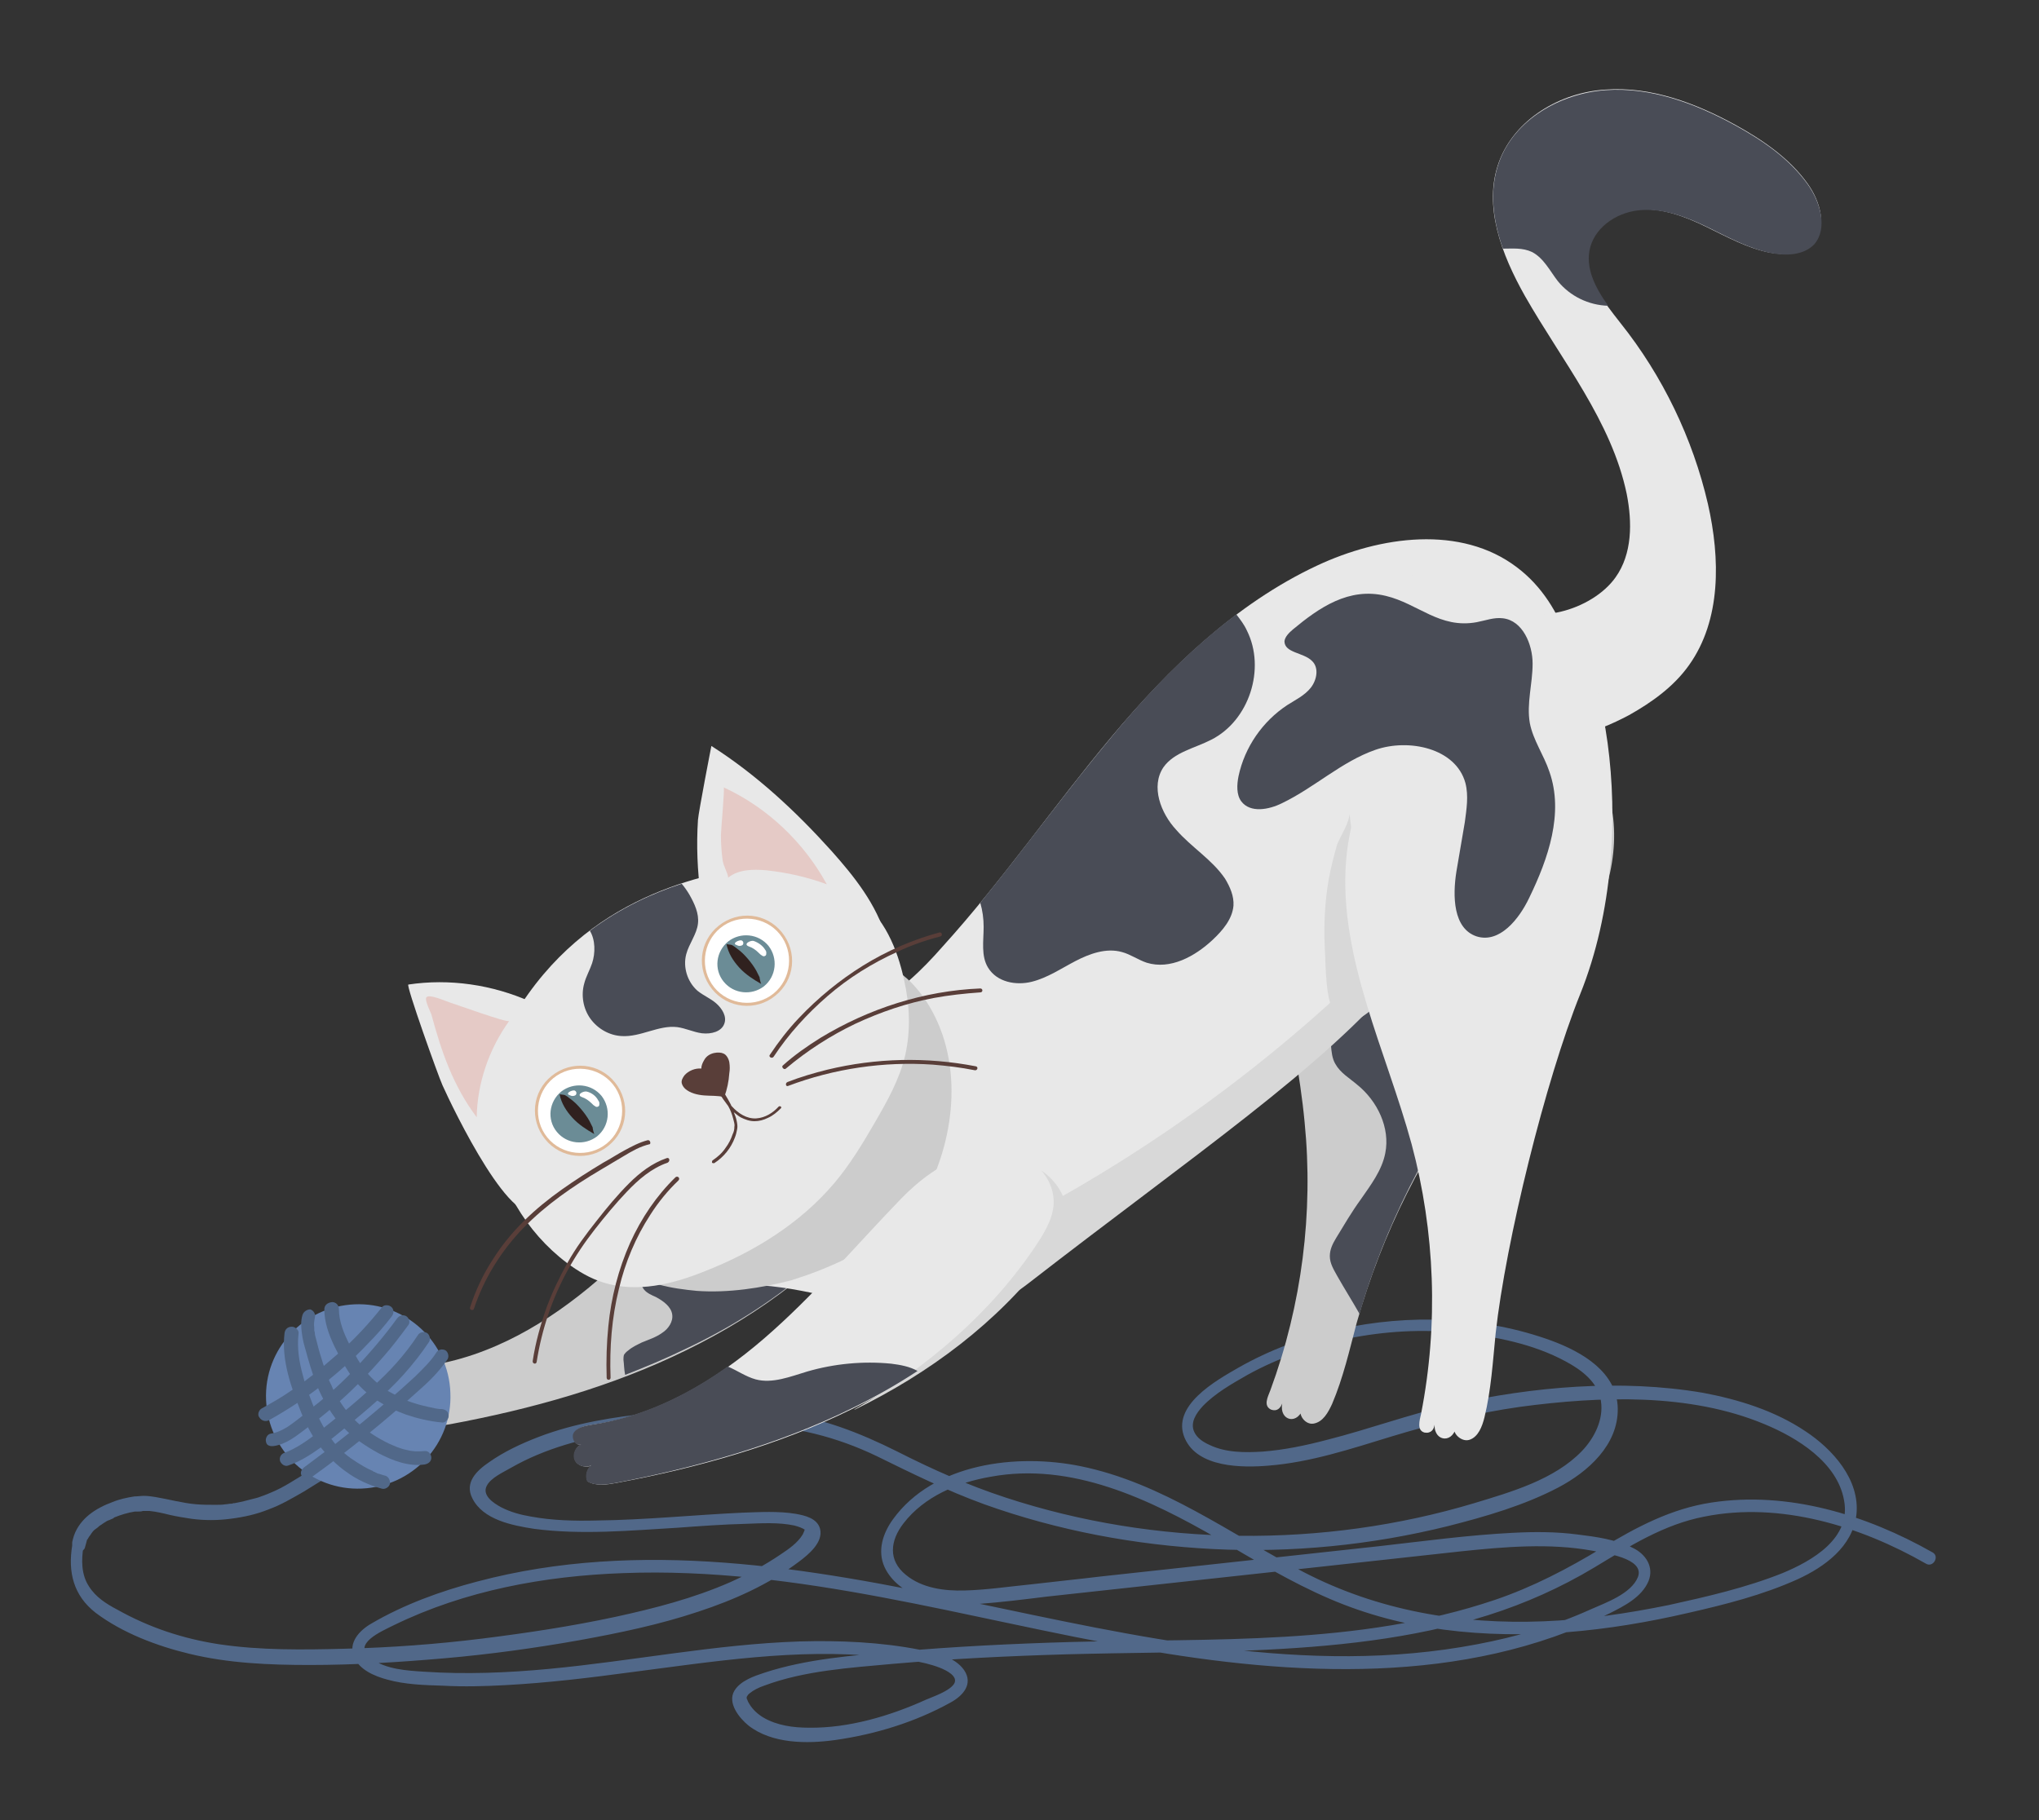 <?xml version="1.0" encoding="utf-8"?>
<!-- Generator: Adobe Illustrator 23.1.0, SVG Export Plug-In . SVG Version: 6.00 Build 0)  -->
<svg version="1.1" id="Layer_1" xmlns="http://www.w3.org/2000/svg" xmlns:xlink="http://www.w3.org/1999/xlink" x="0px" y="0px"
	 viewBox="0 0 364 325" style="enable-background:new 0 0 364 325;" xml:space="preserve">
<rect x="0" y="0" width="364" height="325" fill="#333333" stroke="none"/>
<style type="text/css">
	.st0{fill:#516889;}
	.st1{fill:#CCCCCC;}
	.st2{fill:#494C56;}
	.st3{fill:#E8E8E8;}
	.st4{fill:#D8D8D8;}
	.st5{fill:#E5CAC6;}
	.st6{fill:#E9F1F4;}
	.st7{fill:#FFFFFF;}
	.st8{fill:#E0BA99;}
	.st9{fill:#6B8C96;}
	.st10{fill:#30211F;}
	.st11{fill:#593E39;}
	.st12{fill:#6784B2;}
</style>
<g>
	<g>
		<path class="st0" d="M12.9,275.9c-0.8,4.8,0.2,9,4.2,12.1c4.8,3.6,10.9,5.9,16.7,7.3c7,1.7,14.3,2,21.5,2c8,0,16.1-0.5,24.1-1.2
			c8-0.7,16-1.8,23.9-3.2c7.2-1.3,14.4-2.8,21.3-5.1c6.4-2.1,12.7-4.9,18.1-9c1.6-1.2,4.3-3.4,3.7-5.8c-0.5-1.9-2.7-2.4-4.4-2.7
			c-3.1-0.5-6.3-0.3-9.4-0.2c-8.7,0.4-17.4,1.3-26.1,1.4c-3.9,0.1-7.9,0-11.7-0.7c-1.8-0.3-3.7-0.8-5.4-1.7
			c-1.3-0.7-3.4-2.1-2.5-3.8c0.7-1.4,2.9-2.4,4.3-3.2c6.1-3.5,13-5.3,19.9-6.4c7.4-1.1,15.1-1.6,22.6-1.3c8.1,0.3,15.5,2.1,22.8,5.6
			c6.3,3.1,12.6,6.2,19.2,8.6c13.1,4.7,27,7.3,40.9,8c14,0.7,28.2-0.7,41.9-4.1c6.7-1.7,13.6-3.7,19.7-6.9
			c5.3-2.8,10.7-7.6,10.6-14.1c-0.1-6.5-6.4-10.1-11.8-12.1c-6-2.2-12.4-3.4-18.8-3.7c-12.8-0.6-26,2.2-37.1,8.5
			c-4,2.3-12.1,6.8-9.6,12.6c2.3,5.3,10.3,5.3,15,4.9c7.5-0.6,14.7-3,21.9-5.2c7.6-2.3,15.2-4.2,23-5.3c14.2-1.9,30.2-2.5,43.6,3.1
			c5.8,2.4,13,6.8,14.2,13.6c1.3,6.8-5.7,10.8-11,13c-6.5,2.6-13.5,4.2-20.3,5.7c-7.4,1.5-14.8,2.6-22.3,2.9
			c-15,0.6-29.6-1.9-42.9-8.8c-13.1-6.8-25.1-15.9-39.8-18.9c-11.3-2.3-26.2-0.6-33.5,9.5c-1.8,2.5-2.8,5.6-1.5,8.5
			c1.2,2.6,3.6,4.3,6.2,5.4c3.3,1.4,7.1,1.5,10.6,1.2c4-0.3,8.1-0.8,12.1-1.3c16.5-1.8,33-3.6,49.5-5.4c8.2-0.9,16.4-1.8,24.6-2.7
			c7.7-0.8,15.7-1.5,23.4-0.1c2,0.4,9.4,1.3,8.1,4.7c-1.2,3-5.8,4.6-8.5,5.8c-6.4,2.9-13.3,4.9-20.2,6.2
			c-30.4,5.8-60.9-1.4-90.6-7.6c-28.7-6.1-58.9-11.3-87.9-3.6c-6.5,1.7-13.1,4.1-18.9,7.5c-2.1,1.2-4.2,3.4-3.1,6
			c1,2.3,3.7,3.4,5.9,4c3.2,0.9,6.7,1,10,1.1c3.7,0.2,7.4,0.1,11.1-0.1c7.5-0.4,15-1.3,22.4-2.3c14.7-1.9,29.6-4.3,44.4-2.8
			c3.5,0.4,7.5,0.7,10.8,2c1,0.4,3.4,1.5,2.5,2.9c-0.9,1.3-3.6,2.2-5,2.8c-6.4,2.9-13.8,5.1-20.9,5c-2.8,0-5.7-0.4-8.1-1.8
			c-1-0.6-1.9-1.4-2.5-2.4c-0.2-0.3-0.3-0.5-0.4-0.8c0,0-0.1-0.2-0.1-0.2c0-0.1,0-0.3,0-0.3c0.2-0.3,0.2-0.4,0.6-0.7
			c0.6-0.5,1.6-1,2.5-1.3c7.2-2.7,15.4-3.2,23-3.9c10.3-0.9,20.6-1.4,30.9-1.7c11-0.3,22.1-0.3,33.1-0.7c14.2-0.6,28.7-2,42.3-6.3
			c6.6-2.1,12.9-4.9,18.9-8.5c6.3-3.8,12.4-7.7,19.7-9.1c13.5-2.7,27.8,1.7,39.5,8.4c1.3,0.8,2.5-1.3,1.2-2
			c-11.8-6.7-25.8-11-39.5-8.9c-7.2,1.1-13.4,4.4-19.5,8.1c-6.1,3.7-12.4,7-19.2,9.3c-24.3,8.2-50.4,6.8-75.7,7.5
			c-10.3,0.3-20.6,0.8-30.9,1.7c-7.9,0.7-16.2,1.3-23.8,3.8c-1.8,0.6-4.2,1.4-5.3,3.2c-1.3,2.2,0.9,4.9,2.5,6.2
			c4.2,3.3,10.5,3.3,15.5,2.6c7.1-1,14.3-3.2,20.6-6.7c2.2-1.2,4.1-3.3,2.4-5.8c-1.7-2.4-5.1-3.1-7.8-3.6
			c-7.1-1.4-14.4-1.7-21.6-1.5c-15,0.5-29.8,3.5-44.7,4.9c-7.4,0.7-14.9,1-22.3,0.5c-3.1-0.2-6.7-0.4-9.4-2.3c-3.7-2.6,1.8-4.9,4-6
			c12.7-6.2,26.9-8.8,40.9-9.3c31.3-1.2,61.4,8.2,91.9,13.5c27.7,4.9,58.3,6.6,84.2-6.3c2.6-1.3,5.8-2.9,7-5.8
			c1-2.5-0.5-4.8-2.8-5.9c-3-1.5-6.6-2-9.9-2.4c-3.8-0.5-7.7-0.5-11.5-0.3c-8,0.4-16,1.5-24,2.4c-8.2,0.9-16.5,1.8-24.8,2.7
			c-8.2,0.9-16.5,1.8-24.8,2.7c-4.1,0.5-8.2,0.9-12.4,1.4c-4,0.4-8,1-11.9,1.1c-3.6,0.1-7.6-0.4-10.5-2.8c-3.2-2.6-2.8-6.1-0.4-9.2
			c3.7-4.8,9.7-7.3,15.5-8.3c14.5-2.7,28.4,4,40.7,11.1c6.5,3.8,12.9,7.7,19.9,10.7c6.5,2.8,13.4,4.6,20.4,5.5
			c14.5,1.9,29.4,0.3,43.6-3c6.6-1.5,13.3-3.2,19.5-6c4.8-2.2,9.8-5.8,10.5-11.5c0.7-6.3-4.3-11.8-9.2-15
			c-5.4-3.6-11.8-5.6-18.2-6.8c-14.7-2.5-30.3-1.1-44.8,2.1c-7.5,1.7-14.8,4.4-22.3,6.3c-3.8,1-7.6,1.8-11.5,2.1
			c-3.2,0.2-6.6,0.2-9.5-1.2c-1.1-0.5-2.2-1.2-2.7-2.3c-0.8-1.7,0.4-3.4,1.5-4.6c2.2-2.3,5.2-4,8-5.6c5.6-3.1,11.8-5.2,18-6.5
			c6.5-1.3,13.2-1.7,19.8-1c6.4,0.6,13.3,2,19,5.1c2.8,1.5,5.8,3.7,6.3,7.1c0.5,3.3-1.2,6.6-3.4,8.9c-4.9,5.1-12.6,7.3-19.2,9.3
			c-27,8.1-56.9,7.8-83.7-1c-6.7-2.2-13-5-19.3-8.2c-6.8-3.4-13.5-6-21.1-7c-7.5-0.9-15.1-0.6-22.6,0.1c-6.9,0.7-13.9,1.8-20.4,4.3
			c-3.1,1.2-6.1,2.6-8.8,4.5c-2.2,1.5-4.4,3.6-3,6.4c1.9,3.9,7.2,4.9,11.1,5.5c8.4,1.1,17.1,0.3,25.5-0.2c4.1-0.3,8.2-0.6,12.2-0.7
			c2.8-0.1,5.9-0.3,8.7,0.3c0.8,0.2,1.5,0.5,1.8,0.7c0,0,0.1,0,0,0.2c0,0-0.1,0.3-0.3,0.7c-0.9,1.5-2.5,2.6-4,3.6
			c-2.8,1.9-5.8,3.5-8.9,4.9c-6.6,2.9-13.6,4.7-20.5,6.2c-7.9,1.7-15.9,2.9-23.9,3.9c-8.1,1-16.3,1.6-24.4,1.8
			c-7.5,0.2-15.1,0.3-22.5-0.8c-6.5-1-12.5-3-18.2-6.2c-1.9-1-3.8-2.2-5-4.1c-1.4-2.1-1.4-4.7-1-7.2
			C15.4,275.1,13.1,274.4,12.9,275.9L12.9,275.9z"/>
	</g>
	<g>
		<path class="st0" d="M15.2,276.2c0.1-0.4,0.2-0.7,0.3-1.1c0,0,0.1-0.3,0-0.1c-0.1,0.2,0-0.1,0.1-0.1c0.1-0.2,0.2-0.3,0.3-0.5
			c0.1-0.1,0.2-0.3,0.3-0.4c0-0.1,0.1-0.1,0.1-0.2c0,0,0.1-0.1,0,0c-0.1,0.2,0,0,0.1-0.1c0.2-0.3,0.4-0.5,0.7-0.7
			c0.1-0.1,0.3-0.2,0.4-0.3c0.1-0.1,0.1-0.1,0.2-0.2c0.2-0.2-0.1,0.1,0,0c0.3-0.2,0.6-0.4,0.9-0.6c0.3-0.2,0.6-0.4,1-0.5
			c0.1-0.1,0.3-0.1,0.4-0.2c0.1,0,0.2-0.1,0.3-0.1c0.1-0.1-0.1,0-0.1,0c0,0,0.1,0,0.1-0.1c1.2-0.5,2.5-0.9,3.8-1.1
			c0.1,0,0.1,0,0.2,0c0.1,0,0.3,0,0.1,0c-0.2,0,0,0,0.1,0c0.1,0,0.1,0,0.2,0c0.3,0,0.5,0,0.8-0.1c0.4,0,0.8,0,1.2,0
			c1.1,0.1,2.4,0.4,3.6,0.7c1.3,0.3,2.6,0.5,3.9,0.7c2.3,0.3,4.6,0.3,6.9,0c2.4-0.3,4.7-0.8,6.9-1.7c2.2-0.8,4.2-2,6.3-3.2
			c1-0.6,1.9-1.2,2.9-1.8c0.5-0.3,1-0.5,1.5-0.8c0.2-0.1,0.5-0.2,0.7-0.4c0.1-0.1,0.2-0.1,0.3-0.2c0,0,0.2-0.1,0.1,0
			c-0.1,0,0.2-0.1,0.2-0.1c2.3-0.9,4.8-1.2,7.3-1.6c0.6-0.1,1.2-0.2,1.9-0.3c0.6-0.1,1-0.9,0.8-1.5c-0.2-0.7-0.8-0.9-1.5-0.8
			c-1.3,0.2-2.6,0.4-3.9,0.6c-1.3,0.2-2.5,0.4-3.8,0.7c-2.3,0.6-4.3,1.8-6.3,3c-2,1.2-3.9,2.5-6.1,3.4c-0.5,0.2-0.9,0.4-1.5,0.6
			c-0.5,0.2-1.1,0.4-1.6,0.5c-1.1,0.3-2.3,0.6-3.4,0.8c-0.2,0-0.3,0-0.5,0.1c-0.1,0-0.1,0-0.2,0c0,0,0.1,0,0,0
			c-0.3,0-0.6,0.1-0.9,0.1c-0.6,0.1-1.2,0.1-1.8,0.1c-1.2,0-2.4,0-3.5-0.1c-2.4-0.2-4.9-0.9-7.3-1.3c-0.7-0.1-1.3-0.2-2-0.2
			c-0.6,0-1.1,0.1-1.7,0.1c-1.3,0.2-2.7,0.5-3.9,1c-3,1.1-5.8,2.9-6.9,6c-0.1,0.3-0.2,0.7-0.3,1.1c-0.1,0.6,0.2,1.3,0.8,1.5
			C14.3,277.2,15.1,276.9,15.2,276.2L15.2,276.2z"/>
	</g>
	<path class="st1" d="M131.2,203.6c-8.1,8.4-15.6,17.3-24.4,24.9c-8.8,7.6-19.2,13.8-30.7,15.4c-1.1,0.2-2.4,0.4-3.1,1.3
		c-0.7,0.9,0.2,2.7,1.3,2.2c-1.1,0.4-1.7,1.8-1.2,2.9c0.5,1,2.1,1.4,3,0.8c-0.9,0.6-1.2,1.9-0.8,2.9c1.5,0.9,3.4,0.6,5.1,0.3
		c14.5-2.7,28.9-6.7,42.1-13.2c13.3-6.5,25.4-15.5,34.4-27.3c1.7-2.2,3.3-4.7,3.4-7.5c0.1-3.1-1.8-6.1-4.4-7.9
		C146.8,192,138,196.6,131.2,203.6z"/>
	<path class="st2" d="M144.4,226.8c0-0.2-0.1-0.4-0.1-0.7c-0.3-1.2-0.6-2.4-1.3-3.4c-0.9-1.2-2.3-1.9-3.7-2.2
		c-1.4-0.3-2.9-0.2-4.4-0.1c-4.8,0.5-9.6,1.7-14.3,2.9c-1.7,0.4-3.6,0.9-4.9,2.2c-1.3,1.2-1.8,3.5-0.7,4.8c0.5,0.6,1.4,1,2.1,1.3
		c1.3,0.7,2.7,1.7,2.9,3.1c0.2,1.3-0.7,2.6-1.8,3.3c-1.1,0.8-2.4,1.2-3.6,1.7c-0.8,0.4-1.7,0.8-2.4,1.4c-0.3,0.2-0.6,0.5-0.8,0.8
		c-0.1,0.3-0.1,0.6-0.1,0.9c0.1,0.7,0.1,1.7,0.3,2.7c3.6-1.4,7.2-2.9,10.7-4.6C130.4,237.1,137.8,232.4,144.4,226.8z"/>
	<path class="st1" d="M243.8,127.4c-7.4,4.6-12.1,12.7-14.2,21.2c-2.1,8.5-1.7,17.3-0.5,26c1.1,8.6,3,17.2,3.8,25.8
		c1.6,16.1-0.5,32.6-6.1,47.8c-0.5,1.3-1.3,2.8,0.1,3.5c1.1,0.4,1.7-0.3,2-1.1c-0.6,3.2,3,4,3.8,0.5c-1.4,0.9,0.1,3.4,1.8,3.1
		c1.7-0.3,2.6-2,3.3-3.5c2-4.7,3.1-9.6,4.4-14.5c4.5-15.9,12-31,22.2-44c5.7-7.3,12.2-14.1,17-22c4.9-7.9,8.1-17.4,6.2-26.5
		c-1.8-9.1-8.7-15.5-17.7-17.1C260.7,124.9,253,121.7,243.8,127.4z"/>
	<path class="st2" d="M264.4,191.5c-0.5-2.3-0.9-4.6-1.2-7c-0.2-1.9-0.3-4-1.2-5.7c-3.1-6.1-10.3-4.1-15.6-3
		c-5.4,1.1-9.1,5.1-8.8,10.8c0.1,1.2,0.2,2.4,0.8,3.4c0.9,1.6,2.5,2.5,3.9,3.7c3.6,2.9,5.9,7.7,5,12.2c-0.6,3.1-2.6,5.7-4.4,8.3
		c-1.6,2.2-3,4.6-4.4,6.9c-0.6,1-1.1,2-1.1,3.2c0,1.3,0.7,2.4,1.3,3.5c1.3,2.3,2.7,4.5,4,6.8C247.2,219.1,254.6,204.4,264.4,191.5z"
		/>
	<path class="st3" d="M168.2,169.1c10.8-11.9,19.9-25.2,30.2-37.5c10.3-12.3,22.2-23.8,36.7-30.6c11.3-5.3,25.7-7.3,35.7,0.3
		c8.9,6.7,11.7,19,11.8,30.1c0.3,27.9-11.7,15.6-34.6,43.5c-13.2,16.1-36.9,32.1-66.4,55c-15.7,12.2-33.2-2.4-53-0.3
		c-5.2,0.6-11.4,0.7-14.8-3.3c-3.4-4.1-2-10.3,0.6-14.9c6.1-11.2,17.2-18.7,28-25.5c2.5-1.6,2.4-2.4,4.9-3.5
		c2.6-1.1,5.5-1.2,8.2-2.6C160.5,177.2,164.6,173.2,168.2,169.1z"/>
	<path class="st2" d="M184.2,175.3c2.8-0.7,5.3-2.4,7.8-3.7s5.5-2.4,8.3-1.6c1.5,0.4,2.9,1.4,4.4,1.9c4.2,1.3,8.6-1.1,11.8-4.1
		c1.8-1.7,3.5-3.7,3.7-6.1c0.1-1.7-0.6-3.3-1.5-4.8c-2.3-3.4-6-5.6-8.7-8.7c-2.8-3-4.6-7.8-2.3-11.2c1.9-2.7,5.6-3.4,8.5-4.9
		c6.8-3.4,9.8-12.7,6.4-19.5c-0.5-1.1-1.2-2-1.9-2.9c-8.2,6.2-15.6,13.8-22.2,21.8c-8.1,9.7-15.5,19.9-23.5,29.7
		c0.4,1.4,0.6,2.8,0.6,4.3c0,2.5-0.5,5.2,0.8,7.3C178,175.4,181.4,176,184.2,175.3z"/>
	<path class="st4" d="M258.5,161.1c-0.6-0.1-1.2,0.2-1.7,0.5c-3.8,2.3-6.9,5.5-10.1,8.7c-18.6,18.5-39.9,34.2-63,46.6
		c-4.4,2.4-8.1,3.8-11,8c-2,2.9-3.7,6-5,9.3c5.4,0.2,10.7-1,15.7-4.9c29.5-22.9,53.2-38.9,66.4-55c3.7-4.5,7.1-8,10.2-10.7
		C260,162.5,259.6,161.2,258.5,161.1z"/>
	<path class="st3" d="M288.4,103.1c3-4.2,3-9.8,2-14.9c-2.7-13-11.6-23.8-18.2-35.4c-4.1-7.3-7.5-16-4.6-23.9
		c2.8-7.6,10.9-12.4,19-12.9c8.1-0.6,16.1,2.4,23.2,6.3c4.9,2.7,9.7,6,12.9,10.5c2.3,3.2,3.6,7.9,0.9,10.7c-1.9,2-5,2.1-7.7,1.6
		c-4-0.8-7.6-2.8-11.3-4.6c-3.7-1.8-7.6-3.3-11.7-3.1c-4.1,0.2-8.2,2.7-9.3,6.6c-1.3,5,2.5,9.6,5.7,13.7
		c7.5,9.4,12.9,20.6,15.6,32.3c2.2,9.7,2.4,20.7-3.4,28.8c-2.7,3.8-6.6,6.6-10.7,8.9c-6,3.2-12.7,5.2-19.5,5.2
		c-6.8-0.1-13.7-2.3-18.8-6.7c-2.9-2.5-5.3-5.7-6.3-9.4c-1-3.7-0.5-7.9,1.8-10.9c2.2-2.9,6-4.5,9.7-4.2c4.2,0.3,6.7,3.3,9.8,5.7
		C273.4,112.2,284.3,108.9,288.4,103.1z"/>
	<path class="st2" d="M322.7,32.9c-3.3-4.6-8-7.8-12.9-10.5c-7.1-3.9-15.1-6.9-23.2-6.3c-8.1,0.6-16.3,5.3-19,12.9
		c-1.8,5-1.1,10.3,0.7,15.4c1.7,0,3.5-0.2,5.2,0.6c2.1,1.1,3.2,3.4,4.6,5.2c2.2,2.7,5.5,4.3,9,4.4c-2.3-3.2-4.2-6.8-3.2-10.5
		c1.1-3.9,5.2-6.4,9.3-6.6c4.1-0.2,8,1.3,11.7,3.1c3.7,1.8,7.3,3.8,11.3,4.6c2.7,0.5,5.8,0.4,7.7-1.6
		C326.3,40.8,325,36.1,322.7,32.9z"/>
	<g>
		<path class="st3" d="M72.9,175.8c7.3-1.1,15,0,21.9,3.1c0.8,0.4,1.6,0.8,2.2,1.4c0.9,0.9,1.3,2.2,1.7,3.4c1.4,5.3,1.5,10.7,1,16.1
			c-0.3,2.7-0.7,5.3-1.3,8c-0.4,2.1-0.6,6.2-1.9,7.8c-4.5,5.7-15.8-18-17.5-21.8C78.3,192.3,72.4,175.8,72.9,175.8z"/>
		<path class="st1" d="M159.1,220c1.2-0.8,2.4-1.7,3.4-2.8c1-1.1,1.8-2.5,2.6-3.8c5.7-10.7,6.9-24.5,0.2-34.7
			c-1.3-1.9-2.8-3.7-4.7-5c-3-2-6.7-2.8-10.3-2.7c-6.9,0.1-13.5,3-19.4,6.6c-7.2,4.4-13.8,10-17.7,17.5c-2.5,4.7-3.7,10.2-3.2,15.6
			c0.6,5.7-1.1,10.8,2.1,15.4c2.2,3.2,8.2,4,12.3,4.4c5.6,0.4,11.5-0.5,16.9-1.9C147.7,226.6,153.7,223.8,159.1,220z"/>
		<path class="st3" d="M87.7,202.2c1.1,9.2,6.2,17.8,13.5,23.3c2,1.5,4.2,2.8,6.5,3.5c6,1.9,12.4,0.3,18.1-2
			c8.7-3.4,17-8.5,23.1-15.7c2.8-3.3,5.1-7.1,7.3-10.9c2.2-3.8,4.4-7.7,5.4-12c1-4.4,0.8-9-0.2-13.4c-1.2-5.6-3.6-11.3-8.2-14.5
			c-5-3.5-11.4-7.1-17.3-6.1c-10.1,1.8-31.1,5.2-44.1,26.9C88.2,187.4,86.8,195,87.7,202.2z"/>
		<path class="st3" d="M127,133.2c8,5.1,15,11.6,21.4,18.7c4.1,4.6,8.1,9.6,9.8,15.6c1.7,6,0.4,13.2-4.4,16.8
			c-5.3,3.9-13.3,2.1-18.4-2.3c-3.3-3-5.7-6.8-7.7-10.8c-1.9-4-2.1-7-2.6-11.2c-0.6-4.5-0.8-9-0.5-13.6
			C124.7,145,127,133.1,127,133.2z"/>
		<path class="st5" d="M129.2,140.6c7.8,3.6,14.3,9.8,18.4,17.3c-3.5-1.3-7.1-2.1-10.8-2.5c-2.3-0.2-4.9-0.2-6.8,1.3
			c-0.1-0.9-0.8-1.9-1-3.1c-0.2-1.5-0.3-3-0.3-4.5C128.7,148.3,129.4,140.7,129.2,140.6z"/>
		<path class="st5" d="M85.1,199.5c0.1-6.1,2.2-12.2,5.8-17.2c-0.3,0.4-9.6-3-10.6-3.3c-0.7-0.2-3.7-1.6-4.2-0.9
			c-0.3,0.5,0.7,2.5,0.9,3C78.8,187.8,80.9,193.9,85.1,199.5z"/>
		<g>
			<path class="st6" d="M95.7,199.3c0.3,0.5,0.6,1,0.9,1.5c2.7,3.4,7.6,3.9,11,1.2c2.2-1.8,3.2-4.6,2.8-7.3c1.6,3.2,0.8,7.2-2.1,9.5
				c-3.4,2.7-8.3,2.2-11-1.2C96.5,201.9,95.9,200.6,95.7,199.3z"/>
			<g>
				<path class="st7" d="M97.5,203.3c2.7,3.4,7.6,3.9,11,1.2c3.4-2.7,3.9-7.6,1.2-11c-2.7-3.4-7.6-3.9-11-1.2
					C95.3,195,94.8,199.9,97.5,203.3z"/>
				<g>
					<path class="st8" d="M97.3,203.4c-2.8-3.5-2.3-8.5,1.2-11.3s8.5-2.3,11.3,1.2c2.8,3.5,2.3,8.5-1.2,11.3
						C105.2,207.4,100.1,206.9,97.3,203.4z M97.7,203.1c2.6,3.2,7.4,3.7,10.6,1.1c3.2-2.6,3.7-7.4,1.1-10.6
						c-2.6-3.2-7.4-3.7-10.6-1.1C95.6,195.1,95.1,199.9,97.7,203.1z"/>
				</g>
				<path class="st9" d="M99.4,202.1c1.8,2.2,5,2.5,7.2,0.8c2.2-1.8,2.5-5,0.8-7.2c-1.8-2.2-5-2.5-7.2-0.8
					C98,196.7,97.6,199.9,99.4,202.1z"/>
				<path class="st10" d="M106.1,202.5c-1.4-0.8-2.8-1.7-3.9-2.9c-1.1-1.2-2-2.6-2.3-4.2c0,0,0.7,0.1,0.8,0.1
					c0.4,0.1,0.8,0.5,1.1,0.7c0.7,0.5,1.3,1.1,1.9,1.8c0.6,0.7,1.1,1.4,1.5,2.1c0.2,0.4,0.4,0.8,0.6,1.2
					C105.8,201.5,106,202.4,106.1,202.5z"/>
				<path class="st7" d="M106.8,196.5c0.1,0.1,0.2,0.3,0.2,0.5c0,0.2,0,0.4-0.1,0.5c-0.2,0.2-0.5,0.2-0.7,0
					c-0.2-0.1-0.4-0.3-0.6-0.5c-0.5-0.5-1.1-0.9-1.7-1.1c-1.1-0.4,0.2-1.1,0.8-1C105.6,195.1,106.4,195.7,106.8,196.5z"/>
			</g>
			<path class="st7" d="M102.8,195.5c-0.1,0.1-0.3,0.2-0.6,0.2c-0.2,0-0.4-0.1-0.6-0.2c-0.1,0-0.2-0.1-0.2-0.2c0,0,0-0.1,0-0.1
				c0.2-0.3,0.7-0.5,1.1-0.5C102.9,194.8,103,195.2,102.8,195.5z"/>
		</g>
		<g>
			<path class="st6" d="M125.5,172.5c0.3,0.5,0.6,1,0.9,1.5c2.7,3.4,7.6,3.9,11,1.2c2.2-1.8,3.2-4.6,2.8-7.3
				c1.6,3.2,0.8,7.2-2.1,9.5c-3.4,2.7-8.3,2.2-11-1.2C126.3,175.1,125.7,173.8,125.5,172.5z"/>
			<g>
				<path class="st7" d="M127.3,176.5c2.7,3.4,7.6,3.9,11,1.2s3.9-7.6,1.2-11c-2.7-3.4-7.6-3.9-11-1.2
					C125.1,168.2,124.6,173.1,127.3,176.5z"/>
				<g>
					<path class="st8" d="M127.1,176.6c-2.8-3.5-2.3-8.5,1.2-11.3c3.5-2.8,8.5-2.3,11.3,1.2c2.8,3.5,2.3,8.5-1.2,11.3
						C135,180.6,129.9,180.1,127.1,176.6z M127.5,176.3c2.6,3.2,7.4,3.7,10.6,1.1c3.2-2.6,3.7-7.4,1.1-10.6
						c-2.6-3.2-7.4-3.7-10.6-1.1C125.4,168.3,124.9,173.1,127.5,176.3z"/>
				</g>
				<path class="st9" d="M129.2,175.3c1.8,2.2,5,2.5,7.2,0.8c2.2-1.8,2.5-5,0.8-7.2c-1.8-2.2-5-2.5-7.2-0.8
					C127.8,169.9,127.4,173.1,129.2,175.3z"/>
				<path class="st10" d="M135.9,175.7c-1.4-0.8-2.8-1.7-3.9-2.9c-1.1-1.2-2-2.6-2.3-4.2c0,0,0.7,0.1,0.8,0.1
					c0.4,0.1,0.8,0.5,1.1,0.7c0.7,0.5,1.3,1.1,1.9,1.8c0.6,0.7,1.1,1.4,1.5,2.1c0.2,0.4,0.4,0.8,0.6,1.2
					C135.6,174.7,135.8,175.6,135.9,175.7z"/>
				<path class="st7" d="M136.6,169.6c0.1,0.1,0.2,0.3,0.2,0.5c0,0.2,0,0.4-0.1,0.5c-0.2,0.2-0.5,0.2-0.7,0
					c-0.2-0.1-0.4-0.3-0.6-0.5c-0.5-0.5-1.1-0.9-1.7-1.1c-1.1-0.4,0.2-1.1,0.8-1C135.4,168.3,136.2,168.9,136.6,169.6z"/>
			</g>
			<path class="st7" d="M132.6,168.7c-0.1,0.1-0.3,0.2-0.6,0.2c-0.2,0-0.4-0.1-0.6-0.2c-0.1,0-0.2-0.1-0.2-0.2c0,0,0-0.1,0-0.1
				c0.2-0.3,0.7-0.5,1.1-0.5C132.7,168,132.8,168.4,132.6,168.7z"/>
		</g>
		<path class="st11" d="M122.2,192c-0.3,0.4-0.6,0.9-0.5,1.4c0.1,0.4,0.3,0.7,0.6,1c0.9,0.8,2.2,1.1,3.4,1.2c1.2,0.1,2.4,0,3.6,0.3
			c0.5-1.4,0.8-2.8,0.9-4.3c0.1-0.6,0.1-1.2,0-1.9c-0.1-0.6-0.5-1.4-1.1-1.6c-0.6-0.3-2.6-0.3-3.4,1.2c-0.3,0.5-0.5,1-0.5,1.5
			C124.1,190.7,122.9,191.2,122.2,192z"/>
		<path class="st11" d="M139.4,197.6c-0.1-0.1-0.3-0.1-0.4,0c-1,1.1-2.4,2-4,2.1c-1.7,0.1-3.2-0.9-4.3-2.1c-0.1-0.1-0.2-0.2-0.2-0.3
			c0-0.1-0.1-0.1-0.1-0.2c-0.6-1.1-1.2-2.2-2-3.1c-0.2-0.3-0.6,0-0.4,0.3c0.1,0.1,0.2,0.3,0.3,0.4c-0.1,0.1-0.1,0.2,0,0.3
			c0.5,0.9,1.1,1.7,1.7,2.5c0.4,0.7,0.7,1.5,0.9,2.3c0.1,0.5,0.3,0.9,0.2,1.4c0,0.5-0.1,0.9-0.3,1.3c-0.3,0.9-0.7,1.7-1.3,2.5
			c-0.6,0.9-1.4,1.6-2.3,2.2c-0.1,0.1-0.1,0.3-0.1,0.4c0.1,0.1,0.2,0.1,0.4,0.1c1.7-1.1,3-2.7,3.7-4.6c0.2-0.5,0.3-1,0.4-1.5
			c0.1-0.5,0-1-0.1-1.5c-0.1-0.5-0.3-1-0.5-1.5c0.4,0.3,0.7,0.6,1.2,0.9c0.8,0.4,1.6,0.7,2.5,0.7c0.8,0,1.6-0.2,2.4-0.6
			c0.9-0.4,1.6-1,2.3-1.7C139.5,197.8,139.5,197.7,139.4,197.6z"/>
		<path class="st2" d="M129.3,182.8c0.5-1.3-0.4-2.7-1.4-3.6c-1-0.9-2.3-1.4-3.4-2.3c-1.8-1.6-2.6-4.2-2-6.5
			c0.5-1.9,1.9-3.6,2.1-5.5c0.2-1.8-0.6-3.5-1.5-5.1c-0.4-0.7-0.9-1.4-1.4-2c-5.2,1.7-10.9,4.3-16.4,8.4c1,1.6,1,4,0.4,5.8
			c-0.4,1.2-1.1,2.4-1.4,3.6c-0.6,2.1-0.2,4.5,1.1,6.3c1.3,1.8,3.4,3,5.6,3.1c3.4,0.2,6.6-2,9.9-1.6c1.5,0.2,2.9,0.9,4.4,1.1
			C127,184.7,128.8,184.2,129.3,182.8z"/>
		<g>
			<path class="st11" d="M138.1,188.7c2.7-4.1,6-7.7,9.7-10.9c3.7-3.2,7.9-5.8,12.3-7.8c2.5-1.2,5.1-2.1,7.8-2.8
				c0.4-0.1,0.3-0.8-0.2-0.7c-4.8,1.3-9.4,3.3-13.6,5.9c-4.2,2.6-8.1,5.8-11.5,9.4c-1.9,2-3.6,4.2-5.2,6.6
				C137.2,188.7,137.8,189.1,138.1,188.7L138.1,188.7z"/>
		</g>
		<g>
			<path class="st11" d="M140.3,190.8c3.8-3.2,8-5.9,12.4-8c4.5-2.1,9.2-3.7,14-4.6c2.7-0.5,5.5-0.8,8.3-1c0.5,0,0.5-0.7,0-0.7
				c-5,0.2-10,1.1-14.8,2.6c-4.8,1.5-9.4,3.6-13.7,6.2c-2.4,1.5-4.7,3.1-6.8,5C139.5,190.6,140,191.1,140.3,190.8L140.3,190.8z"/>
		</g>
		<g>
			<path class="st11" d="M140.7,193.9c8.2-3.1,17.1-4.4,25.8-3.8c2.5,0.2,5,0.5,7.5,1c0.5,0.1,0.7-0.6,0.2-0.7
				c-8.8-1.7-17.8-1.5-26.5,0.6c-2.4,0.6-4.8,1.3-7.1,2.2C140.1,193.4,140.3,194.1,140.7,193.9L140.7,193.9z"/>
		</g>
		<g>
			<path class="st11" d="M115.6,203.6c-1.5,0.4-2.8,1.1-4.1,1.8c-1.3,0.7-2.5,1.5-3.8,2.2c-2.5,1.5-5,3.1-7.4,4.8
				c-4.8,3.4-9.1,7.4-12.2,12.3c-1.8,2.7-3.2,5.7-4.2,8.8c-0.1,0.4,0.6,0.6,0.7,0.2c1.8-5.4,4.9-10.4,8.9-14.5
				c4-4.1,8.8-7.4,13.7-10.3c1.4-0.8,2.8-1.7,4.2-2.5c1.5-0.9,2.9-1.7,4.6-2.1C116.2,204.2,116.1,203.5,115.6,203.6L115.6,203.6z"/>
		</g>
		<g>
			<path class="st11" d="M119,206.8c-2.6,0.9-4.8,2.6-6.7,4.5c-2.1,2.1-4,4.4-5.8,6.7c-1.9,2.4-3.7,4.8-5.2,7.5
				c-1.4,2.5-2.7,5.2-3.7,7.9c-1.1,3.1-2,6.3-2.5,9.6c-0.1,0.5,0.6,0.7,0.7,0.2c0.9-5.7,2.7-11.2,5.5-16.3c1.4-2.6,3.1-5.1,4.9-7.4
				c1.8-2.3,3.7-4.6,5.7-6.7c2.1-2.2,4.4-4.2,7.3-5.2C119.7,207.3,119.5,206.6,119,206.8L119,206.8z"/>
		</g>
		<g>
			<path class="st11" d="M120.6,210.2c-3.4,3.3-6.1,7.3-8.1,11.7c-2.1,4.7-3.4,9.8-3.9,14.9c-0.3,3-0.4,6.1-0.3,9.2
				c0,0.5,0.7,0.5,0.7,0c-0.2-5.3,0.2-10.7,1.5-15.9c1.1-4.7,3-9.2,5.6-13.2c1.4-2.2,3.1-4.3,5-6.1
				C121.5,210.4,121,209.9,120.6,210.2L120.6,210.2z"/>
		</g>
	</g>
	<path class="st3" d="M160.8,214.1c-8.1,8.4-15.6,17.3-24.4,24.9c-8.8,7.6-19.2,13.8-30.7,15.4c-1.1,0.2-2.4,0.4-3.1,1.3
		c-0.7,0.9,0.2,2.7,1.3,2.2c-1.1,0.4-1.7,1.8-1.2,2.9c0.5,1,2.1,1.4,3,0.8c-0.9,0.6-1.2,1.9-0.8,2.9c1.5,0.9,3.4,0.6,5.1,0.3
		c14.5-2.7,28.9-6.7,42.1-13.2c13.3-6.5,25.4-15.5,34.4-27.3c1.7-2.2,3.3-4.7,3.4-7.5c0.1-3.1-1.8-6.1-4.4-7.9
		C176.4,202.5,167.6,207.1,160.8,214.1z"/>
	<g>
		<path class="st4" d="M185.9,209C185.9,209,185.9,209,185.9,209c1.3,1.5,2.1,3.3,2.2,5.3c0.1,2.8-1.4,5.4-2.9,7.7
			c-8.1,12.3-19.7,22.2-32.4,29.5c-0.1,0.1-0.2,0.1-0.3,0.2c0,0,0,0,0.1,0c13.3-6.5,25.4-15.5,34.4-27.3c1.7-2.2,3.3-4.7,3.4-7.5
			C190.5,213.7,188.5,210.8,185.9,209z"/>
	</g>
	<path class="st4" d="M240.9,145.2c1,9.5,3.8,18.9,8,27.7c0.5,0.9,0.9,2,0.5,3c-0.2,0.6-0.8,1-1.3,1.4c-2.1,1.8-6.6,7.2-9.4,4.3
		c-2.2-2.3-2-9.4-2.2-12.3c-0.2-4.1,0-8.2,0.7-12.3c0.4-2.1,0.9-4.1,1.5-6.2C239.2,149.5,241,146.7,240.9,145.2z"/>
	<path class="st3" d="M250.9,130.5c-6.5,5.8-9.9,14.5-10.6,23.2c-0.7,8.7,1.2,17.4,3.7,25.7c2.5,8.3,5.7,16.5,8,24.9
		c4.2,15.7,4.8,32.2,1.7,48.1c-0.3,1.3-0.8,3,0.6,3.4c1.2,0.2,1.7-0.6,1.8-1.4c-0.1,3.2,3.6,3.4,3.9-0.1c-1.3,1.1,0.7,3.3,2.3,2.8
		c1.6-0.5,2.3-2.4,2.7-4c1.2-4.9,1.5-10,2-15c1.8-16.4,8.9-45.2,15.1-60.6c11.8-29.3,3.2-67.7-5.9-67.8
		C266.6,109.6,259,123.3,250.9,130.5z"/>
	<path class="st2" d="M152,251.5c4.1-2,8-4.2,11.8-6.7c-1.4-0.8-3.1-1.1-4.7-1.3c-5-0.5-10.2,0-15,1.4c-3,0.9-6.2,2.2-9.2,1.4
		c-1.8-0.5-3.3-1.6-5-2.3c-7.3,5.2-15.5,9.1-24.3,10.4c-1.1,0.2-2.4,0.4-3.1,1.3c-0.7,0.9,0.2,2.7,1.3,2.2c-1.1,0.4-1.7,1.8-1.2,2.9
		c0.5,1,2.1,1.4,3,0.8c-0.9,0.6-1.2,1.9-0.8,2.9c1.5,0.9,3.4,0.6,5.1,0.3C124.4,262,138.8,258,152,251.5z"/>
	<path class="st2" d="M230.8,112.4c-0.7,0.6-1.4,1.3-1.5,2.1c0,2.1,3.4,2,4.9,3.5c1.3,1.2,0.9,3.4-0.2,4.8c-1.1,1.4-2.8,2.2-4.2,3.1
		c-4.4,2.9-7.6,7.5-8.7,12.7c-0.3,1.5-0.4,3.3,0.5,4.5c1.6,2.1,4.9,1.5,7.3,0.3c5.8-2.8,10.6-7.4,16.6-9.5c6-2.1,14.4-0.3,16.1,5.9
		c0.6,2.3,0.2,4.7-0.1,7c-0.5,2.9-1,5.9-1.5,8.8c-0.7,4.4-0.6,10.2,3.6,11.6c4.1,1.3,7.6-3.1,9.4-6.9c3.4-7,6.2-15.1,3.6-22.5
		c-1-3-2.9-5.6-3.5-8.7c-0.6-3.5,0.5-7,0.5-10.6c0-3.5-1.8-7.7-5.3-8.1c-1.6-0.2-3.1,0.4-4.7,0.7c-6.6,1.2-10.4-3.3-16.2-4.7
		C240.8,104.8,235.5,108.5,230.8,112.4z"/>
	<path class="st12" d="M80.4,248.7c0.4,9.1-6.7,16.7-15.8,17.1c-9.1,0.4-16.7-6.7-17.1-15.8c-0.4-9.1,6.7-16.7,15.8-17.1
		C72.4,232.5,80.1,239.6,80.4,248.7z"/>
	<g>
		<path class="st0" d="M48,253.6c6.5-3.6,12.6-8.3,17.7-13.7c1.5-1.5,2.9-3.1,4.2-4.8c0.4-0.5,0.5-1.2,0-1.7c-0.4-0.4-1.3-0.5-1.7,0
			c-2.3,2.9-4.8,5.6-7.6,8.1c-1.4,1.2-2.8,2.4-4.2,3.6c-0.7,0.5-1.3,1-2.1,1.6c-0.8,0.5-1.5,1.1-2.3,1.6c-1.7,1.2-3.5,2.2-5.3,3.2
			c-0.5,0.3-0.8,1.1-0.4,1.6C46.7,253.7,47.4,253.9,48,253.6L48,253.6z"/>
	</g>
	<g>
		<path class="st0" d="M48.9,258.2c2.1-0.3,3.9-1.7,5.6-3c1.7-1.3,3.4-2.6,5-4c3.2-2.7,6.1-5.7,8.9-8.9c1.6-1.8,3.1-3.8,4.5-5.7
			c0.4-0.5,0.1-1.3-0.4-1.6c-0.6-0.3-1.2-0.1-1.6,0.4c-2.3,3.2-5,6.3-7.8,9.3c-1.4,1.5-2.9,2.9-4.4,4.2c-0.8,0.7-1.6,1.4-2.4,2
			c-0.4,0.3-0.7,0.6-1.1,0.9c-0.2,0.2-0.4,0.3-0.6,0.5c-0.1,0.1-0.2,0.2-0.3,0.2c-0.1,0.1-0.1,0.1-0.1,0.1c-0.1,0.1-0.1,0.1-0.2,0.2
			c-0.9,0.7-1.8,1.4-2.7,2c-1,0.6-1.8,1-3,1.2c-0.6,0.1-1,0.9-0.8,1.5C47.6,258.1,48.2,258.3,48.9,258.2L48.9,258.2z"/>
	</g>
	<g>
		<path class="st0" d="M51.4,261.7c2.1-0.7,4-1.9,5.8-3.2c1.8-1.4,3.5-2.8,5.2-4.2c3.4-2.8,6.7-5.6,9.6-8.8c1.7-1.9,3.2-3.8,4.6-5.9
			c0.3-0.5,0.1-1.3-0.4-1.6c-0.6-0.3-1.3-0.1-1.6,0.4c-2.3,3.5-5.1,6.6-8.3,9.4c-3.1,2.9-6.4,5.5-9.7,8.1c-1.7,1.3-3.8,2.8-5.8,3.5
			c-0.6,0.2-1,0.8-0.8,1.5C50.2,261.4,50.8,261.9,51.4,261.7L51.4,261.7z"/>
	</g>
	<g>
		<path class="st0" d="M55.3,264c7-5,13.6-10.4,20-16.2c1.7-1.5,3.3-3.2,4.6-5.1c0.3-0.5,0.1-1.3-0.4-1.6c-0.6-0.3-1.3-0.1-1.6,0.4
			c-1,1.6-2.4,2.9-3.8,4.3c-1.5,1.4-3.1,2.8-4.6,4.1c-3.1,2.7-6.4,5.4-9.6,7.9c-1.9,1.4-3.7,2.8-5.6,4.2c-0.5,0.4-0.8,1-0.4,1.6
			C54,264.1,54.7,264.4,55.3,264L55.3,264z"/>
	</g>
	<g>
		<path class="st0" d="M50.8,238c-0.6,4.9,1.2,9.8,3,14.3c0.9,2.2,2,4.3,3.5,6.2c1.3,1.6,2.8,3.1,4.5,4.3c1.9,1.4,4.1,2.4,6.3,3
			c0.6,0.2,1.3-0.2,1.5-0.8c0.1-0.6-0.2-1.3-0.8-1.5c-0.5-0.1-0.9-0.3-1.4-0.4c-0.2-0.1-0.4-0.2-0.6-0.3c-0.1-0.1,0,0,0,0
			c-0.1,0-0.1,0-0.2-0.1c-0.1-0.1-0.2-0.1-0.4-0.2c-0.9-0.4-1.7-0.9-2.5-1.4c-0.4-0.3-0.8-0.5-1.2-0.8c-0.1-0.1,0,0,0,0
			c0,0-0.1-0.1-0.1-0.1c-0.1-0.1-0.2-0.1-0.3-0.2c-0.2-0.2-0.4-0.3-0.6-0.5c-0.7-0.6-1.4-1.3-2-2.1c-0.1-0.2-0.3-0.4-0.4-0.5
			c0.1,0.1-0.1-0.1-0.1-0.1c-0.1-0.1-0.2-0.2-0.2-0.3c-0.3-0.4-0.6-0.9-0.8-1.3c-0.6-1-1.1-2-1.6-3.1c-0.2-0.5-0.4-0.9-0.6-1.4
			c-0.2-0.5-0.4-1.1-0.6-1.6c-0.4-1.1-0.8-2.2-1.1-3.4c-0.7-2.5-1.1-5-0.8-7.6c0.1-0.6-0.6-1.2-1.2-1.2
			C51.3,236.9,50.9,237.4,50.8,238L50.8,238z"/>
	</g>
	<g>
		<path class="st0" d="M54,234.8c-0.4,1.3-0.2,2.7,0,4c0.2,1.2,0.6,2.3,0.9,3.5c0.7,2.4,1.4,4.7,2.5,6.9c1.1,2.2,2.4,4.2,4.1,5.9
			c1.8,1.8,3.9,3.2,6.1,4.4c2.5,1.3,5.3,2.4,8.2,2c0.6-0.1,1.2-0.5,1.2-1.2c0-0.6-0.5-1.3-1.2-1.2c-1.2,0.1-2.1,0.1-3.2-0.2
			c-0.6-0.1-1.1-0.3-1.7-0.5c-0.5-0.2-0.9-0.4-1.4-0.6c-2.1-1-4.1-2.3-5.7-3.8c-1.7-1.6-2.9-3.2-4-5.3c-0.3-0.5-0.5-1-0.7-1.5
			c-0.1-0.1-0.1-0.2-0.2-0.4c0-0.1-0.1-0.1-0.1-0.2c0,0,0,0.1,0,0c-0.1-0.3-0.2-0.6-0.3-0.8c-0.4-1.1-0.8-2.1-1.1-3.2
			c-0.4-1.2-0.7-2.4-1-3.6c-0.1-0.3-0.2-0.7-0.2-1c0-0.2-0.1-0.3-0.1-0.5c0-0.1,0-0.2,0-0.4c-0.1-0.7,0-1.2,0.1-1.8
			c0.2-0.6-0.2-1.3-0.8-1.5C54.8,233.8,54.2,234.2,54,234.8L54,234.8z"/>
	</g>
	<g>
		<path class="st0" d="M57.9,233.8c0,2.3,0.8,4.5,1.8,6.6c1,2,2.1,4.1,3.4,5.8c2.4,3.1,5.8,5.1,9.4,6.4c2.1,0.7,4.2,1.2,6.4,1.4
			c0.6,0.1,1.2-0.6,1.2-1.2c0-0.7-0.5-1.1-1.2-1.2c-0.1,0-0.2,0-0.3,0c-0.4,0,0.2,0-0.1,0c-0.2,0-0.5-0.1-0.7-0.1
			c-0.5-0.1-0.9-0.2-1.4-0.3c-0.9-0.2-1.7-0.4-2.6-0.7c-0.4-0.1-0.8-0.3-1.2-0.4c-0.2-0.1-0.4-0.2-0.6-0.3c-0.2-0.1-0.1,0,0,0
			c-0.1-0.1-0.3-0.1-0.4-0.2c-0.8-0.4-1.6-0.8-2.3-1.2c-0.4-0.2-0.8-0.5-1.1-0.8c-0.2-0.1-0.3-0.2-0.5-0.3c0.2,0.1-0.1-0.1-0.1-0.1
			c-0.1-0.1-0.2-0.2-0.3-0.3c-0.7-0.6-1.3-1.2-1.8-1.8c-0.1-0.2-0.3-0.3-0.4-0.5c-0.1-0.2,0.2,0.2-0.1-0.1c-0.1-0.1-0.1-0.2-0.2-0.3
			c-0.3-0.5-0.6-0.9-0.9-1.4c-0.5-0.9-1-1.8-1.5-2.7c-1-2-1.9-4.1-1.9-6.4c0-0.6-0.5-1.2-1.2-1.2C58.4,232.6,57.9,233.1,57.9,233.8
			L57.9,233.8z"/>
	</g>
</g>
</svg>
